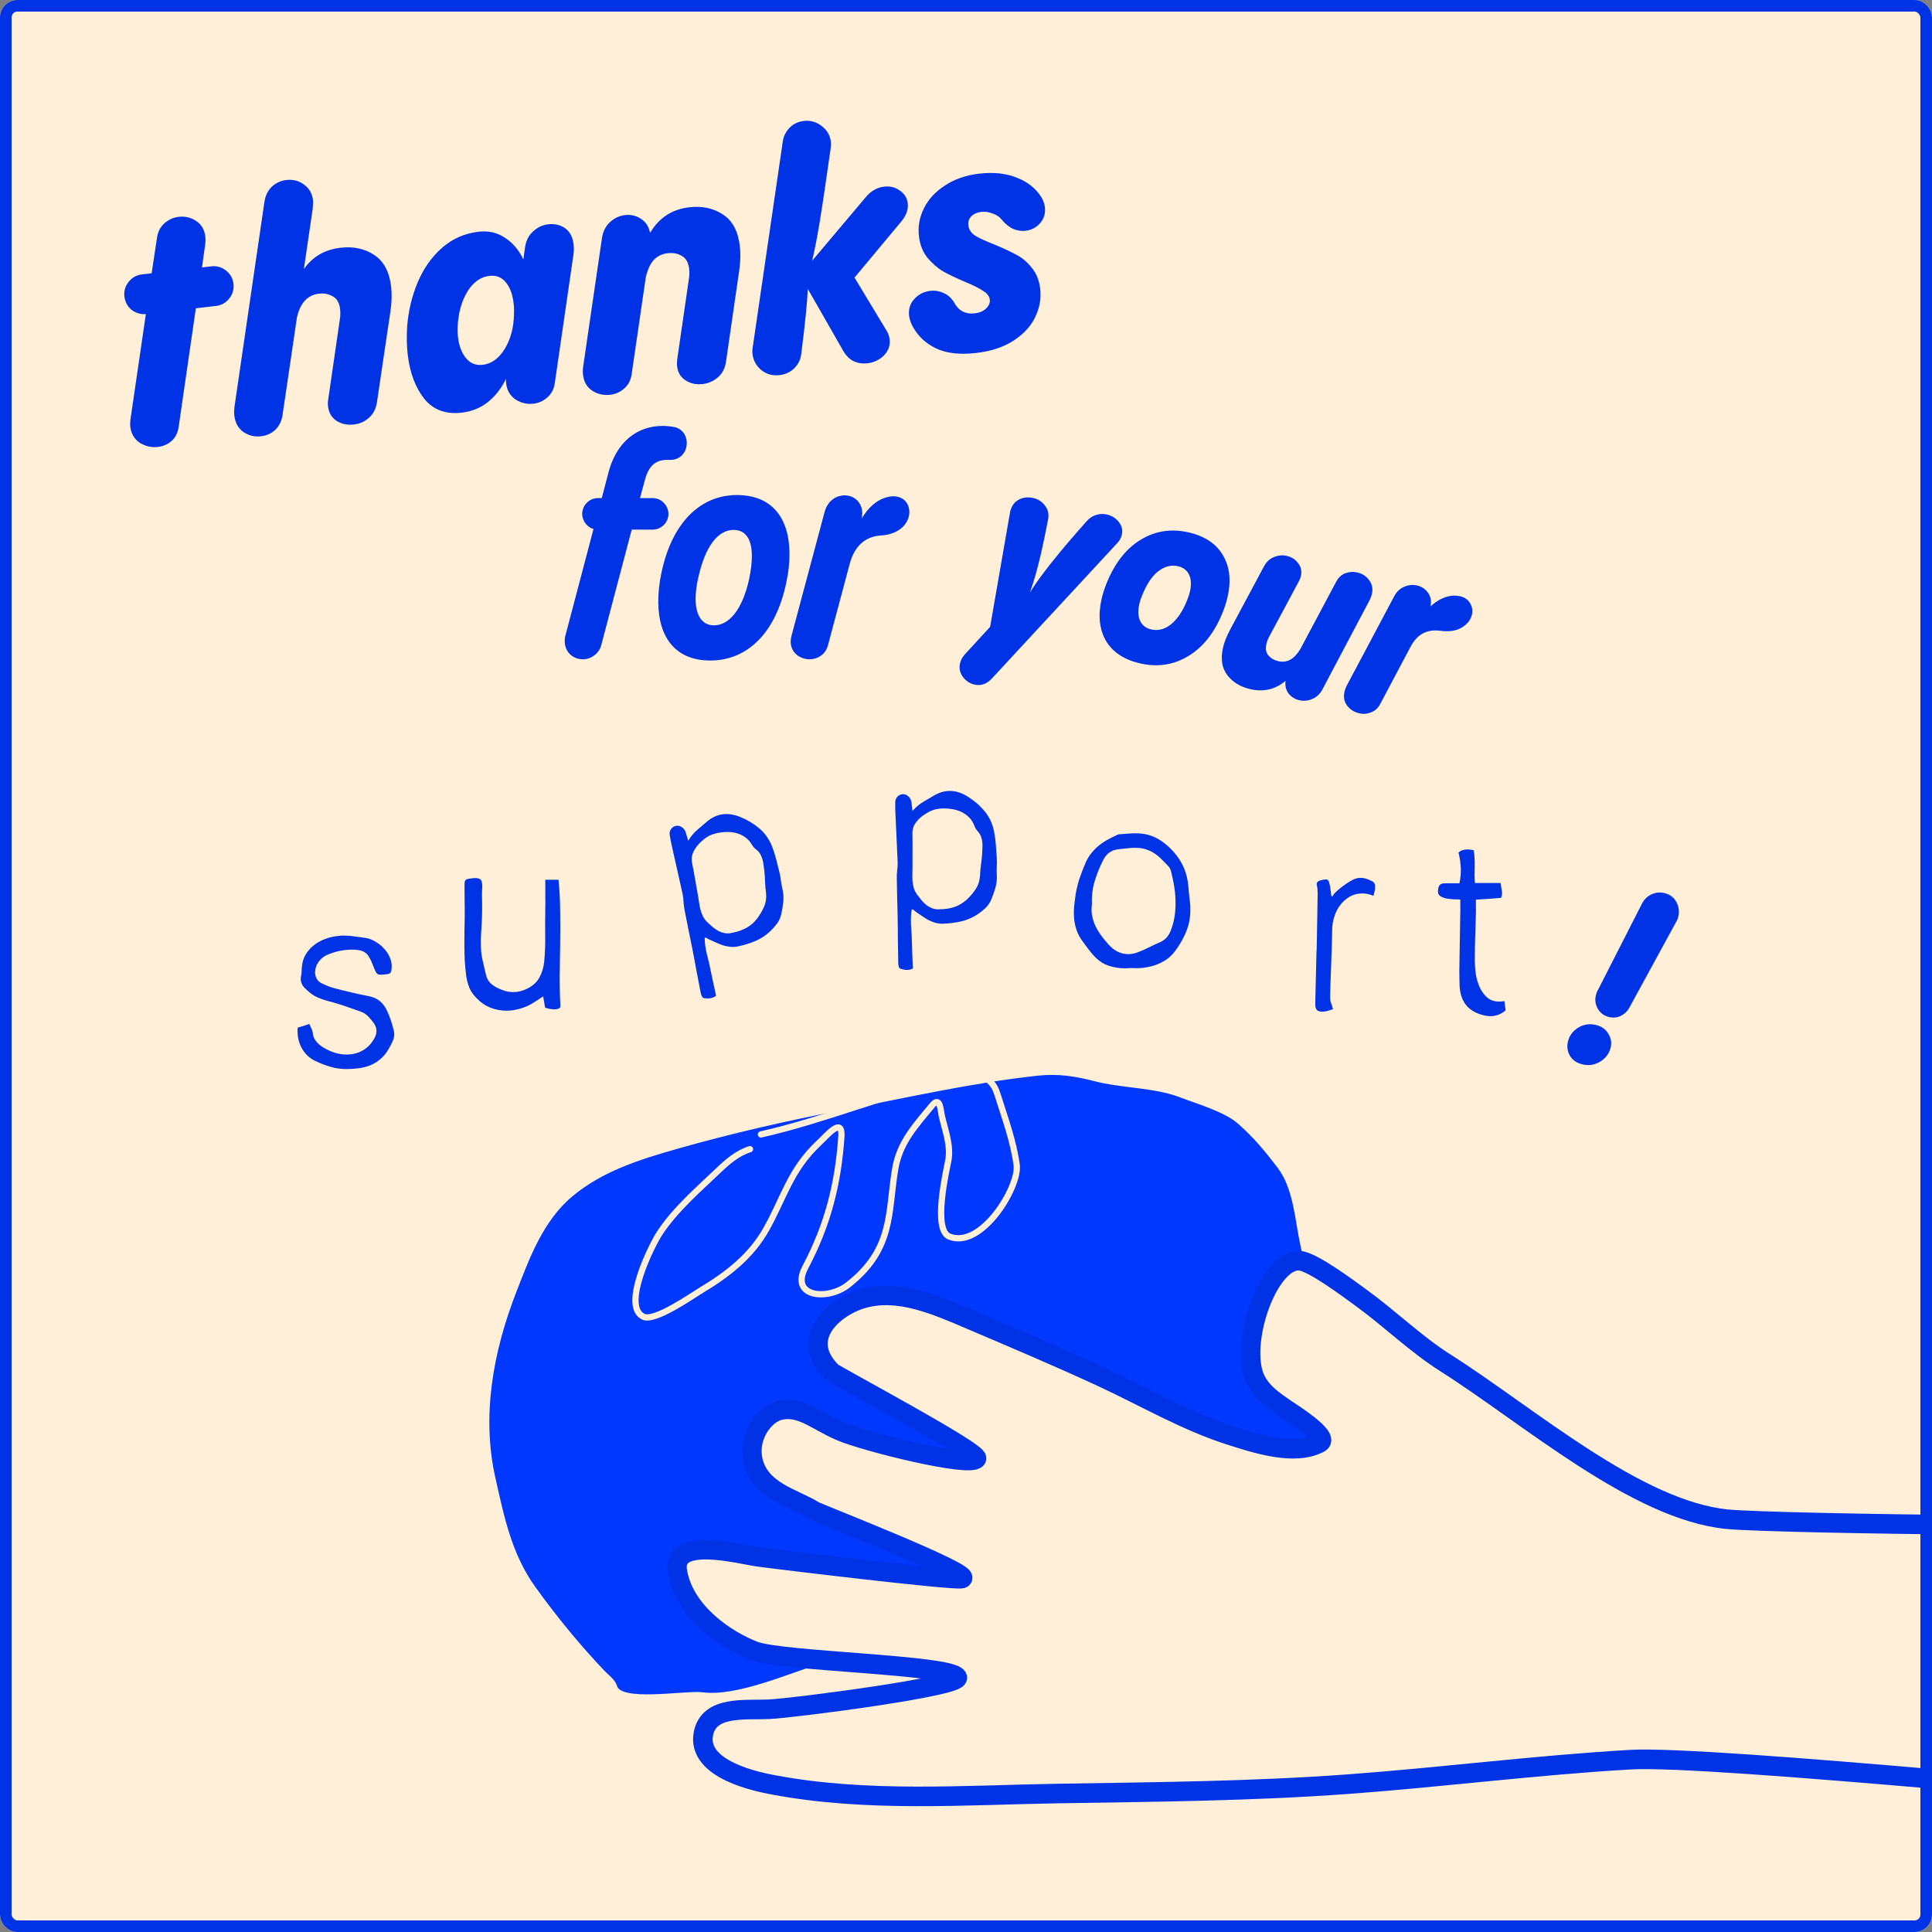 <svg width="1000" height="1000" viewBox="0 0 1000 1000" fill="none" xmlns="http://www.w3.org/2000/svg">
<rect x="0" y="0" width="1000" height="1000" fill="#808080" stroke="none"/>
<g clip-path="url(#clip0_394_722)">
<rect width="1000" height="1000" rx="9" fill="#FFEED8"/>
<path d="M109.413 137.86C112.213 137.535 114.738 138.264 116.989 140.046C119.239 141.829 120.527 144.12 120.851 146.921C121.176 149.721 120.448 152.247 118.665 154.497C116.883 156.747 114.591 158.035 111.791 158.36L101.373 159.568L92.48 220.883C92.046 223.998 90.8 226.47 88.742 228.298C86.783 230.001 84.459 231.009 81.77 231.321C78.41 231.711 75.262 230.997 72.326 229.181C69.49 227.24 67.864 224.477 67.448 220.892C67.318 219.772 67.343 218.52 67.523 217.137L75.497 162.57C72.795 162.77 70.326 162.035 68.089 160.365C65.95 158.569 64.719 156.271 64.394 153.471C64.069 150.67 64.798 148.145 66.58 145.895C68.363 143.644 70.654 142.357 73.454 142.032L78.495 141.447L81.282 122.903C81.728 119.899 82.981 117.483 85.039 115.655C87.197 113.702 89.676 112.563 92.476 112.238C95.837 111.848 98.873 112.574 101.584 114.417C104.295 116.259 105.852 118.917 106.255 122.389C106.411 123.734 106.399 125.097 106.219 126.481L104.54 138.425L109.413 137.86ZM176.265 128.231C182.986 127.451 188.808 128.705 193.731 131.994C198.653 135.283 201.556 140.736 202.44 148.353C202.869 152.05 202.777 156.148 202.164 160.646L195.09 208.297C194.571 211.649 193.177 214.309 190.907 216.275C188.75 218.228 186.159 219.38 183.134 219.731C179.886 220.108 176.919 219.487 174.234 217.869C171.647 216.125 170.166 213.629 169.789 210.381C169.646 209.149 169.677 207.953 169.883 206.794L175.939 165.051C176.192 163.319 176.221 161.613 176.026 159.932C175.649 156.684 174.375 154.504 172.203 153.394C170.129 152.159 167.748 151.697 165.06 152.009C159.235 152.685 155.45 156.757 153.705 164.225L146.272 214.642C145.839 217.757 144.606 220.341 142.574 222.393C140.528 224.333 138.049 225.473 135.137 225.81C131.776 226.2 128.74 225.474 126.029 223.632C123.305 221.677 121.728 218.852 121.299 215.155C121.143 213.811 121.149 212.391 121.316 210.896L136.883 104.361C137.416 101.121 138.704 98.531 140.75 96.59C142.907 94.637 145.386 93.498 148.187 93.173C151.659 92.77 154.702 93.552 157.314 95.52C160.038 97.474 161.602 100.188 162.005 103.661C162.109 104.557 162.054 106.039 161.84 108.107L157.283 139.288C161.76 132.865 168.088 129.179 176.265 128.231ZM283.755 116.1C287.116 115.711 290.033 116.394 292.508 118.15C294.982 119.907 296.44 122.689 296.882 126.498C297.09 128.29 297.067 130.052 296.814 131.785L287.161 198.296C286.728 201.411 285.426 203.89 283.256 205.731C281.197 207.559 278.824 208.629 276.135 208.941C272.775 209.331 269.683 208.611 266.86 206.782C264.023 204.84 262.397 202.077 261.981 198.493C261.864 197.484 261.829 196.694 261.876 196.121C259.497 201.051 256.384 205.045 252.538 208.103C248.692 211.16 244.193 212.988 239.04 213.585C230.751 214.547 224.288 212.175 219.653 206.469C215.004 200.651 212.128 192.981 211.023 183.459C210.516 179.09 210.419 174.334 210.73 169.189C211.362 160.941 213.193 153.236 216.222 146.073C219.251 138.91 223.444 132.975 228.801 128.266C234.158 123.558 240.477 120.781 247.758 119.936C252.911 119.338 257.462 120.4 261.41 123.12C265.458 125.716 268.614 129.437 270.879 134.283L271.819 127.703C272.338 124.35 273.733 121.691 276.002 119.725C278.258 117.646 280.843 116.438 283.755 116.1ZM249.792 188.838C254.161 188.331 257.841 185.804 260.833 181.256C263.812 176.597 265.51 171.177 265.929 164.998C266.138 161.909 266.112 159.244 265.852 157.004C265.32 152.411 263.995 148.818 261.877 146.226C259.747 143.521 256.89 142.377 253.305 142.793C248.936 143.3 245.256 145.827 242.264 150.374C239.385 154.909 237.637 160.391 237.02 166.82C236.811 169.909 236.823 172.462 237.057 174.478C237.59 179.071 238.978 182.713 241.22 185.405C243.462 188.096 246.32 189.241 249.792 188.838ZM356.764 107.289C363.485 106.51 369.307 107.764 374.23 111.053C379.139 114.23 382.043 119.683 382.939 127.412C383.368 131.109 383.276 135.206 382.663 139.705L375.758 187.336C375.238 190.688 373.844 193.348 371.574 195.314C369.305 197.28 366.658 198.439 363.634 198.79C360.385 199.167 357.474 198.539 354.901 196.908C352.327 195.276 350.852 192.836 350.475 189.588C350.345 188.468 350.37 187.216 350.551 185.833L356.606 144.09C356.859 142.358 356.895 140.708 356.713 139.14C356.336 135.891 355.055 133.656 352.87 132.433C350.796 131.198 348.36 130.743 345.559 131.068C342.647 131.406 340.23 132.594 338.31 134.633C336.501 136.66 335.146 139.655 334.244 143.62L326.939 193.681C326.506 196.796 325.204 199.275 323.034 201.116C320.975 202.944 318.602 204.014 315.913 204.326C312.441 204.729 309.293 204.016 306.47 202.186C303.758 200.344 302.195 197.63 301.779 194.046C301.623 192.701 301.635 191.338 301.815 189.954L311.597 123.088C312.116 119.735 313.504 117.02 315.761 114.942C318.017 112.863 320.602 111.655 323.514 111.317C326.539 110.966 329.281 111.613 331.743 113.258C334.191 114.79 335.778 117.217 336.504 120.539C341.049 112.745 347.803 108.329 356.764 107.289ZM448.033 102.15C450.719 98.886 453.911 97.04 457.607 96.611C460.632 96.26 463.319 96.914 465.668 98.571C468.129 100.216 469.523 102.438 469.847 105.238C470.211 108.375 469.1 111.512 466.512 114.651L442.294 143.685L458.733 170.898C459.699 172.375 460.28 173.954 460.475 175.634C460.839 178.77 459.856 181.552 457.526 183.98C455.184 186.295 452.332 187.647 448.972 188.037C446.507 188.323 444.14 187.974 441.868 186.988C439.696 185.878 437.9 184.1 436.481 181.653L418.112 149.556C417.811 156.743 416.676 168 414.708 183.328C414.361 186.206 413.115 188.678 410.971 190.743C408.925 192.683 406.446 193.823 403.534 194.16C399.837 194.589 396.67 193.708 394.031 191.517C391.393 189.325 389.879 186.549 389.489 183.188C389.359 182.068 389.397 180.929 389.603 179.769L405.171 73.235C405.544 70.581 406.691 68.234 408.611 66.194C410.644 64.142 413.116 62.947 416.028 62.609C419.501 62.206 422.613 63.094 425.363 65.273C428.1 67.339 429.664 70.053 430.054 73.413C430.171 74.421 430.133 75.561 429.939 76.832C427.447 94.491 425.499 107.546 424.096 115.996C422.679 124.334 421.427 130.667 420.339 134.993L448.033 102.15ZM505.301 182.694C496.675 183.695 489.654 182.863 484.236 180.2C478.818 177.536 474.789 173.633 472.149 168.49C471.256 166.663 470.718 164.966 470.536 163.398C470.147 160.037 471.06 157.15 473.278 154.735C475.495 152.321 478.228 150.926 481.477 150.549C483.941 150.263 486.316 150.668 488.6 151.766C490.871 152.751 492.723 154.523 494.155 157.081C496.428 161.018 499.861 162.72 504.454 162.187C507.03 161.888 509.031 161.032 510.457 159.618C511.882 158.203 512.504 156.712 512.322 155.144C512.114 153.352 510.973 151.838 508.9 150.603C506.926 149.242 503.911 147.719 499.855 146.032C495.2 144.075 491.356 142.25 488.322 140.559C485.274 138.755 482.498 136.353 479.993 133.351C477.599 130.337 476.149 126.645 475.642 122.276C475.058 117.235 475.918 112.424 478.225 107.843C480.519 103.149 484.149 99.209 489.114 96.021C494.067 92.722 499.961 90.676 506.794 89.883C514.299 89.012 520.853 89.728 526.456 92.029C532.046 94.219 536.24 97.592 539.039 102.149C540.018 103.739 540.618 105.485 540.839 107.39C541.19 110.414 540.369 113.121 538.375 115.509C536.369 117.785 533.854 119.099 530.829 119.45C528.701 119.697 526.563 119.377 524.417 118.491C522.258 117.492 520.251 115.852 518.397 113.57C517.332 112.217 515.795 111.204 513.787 110.528C511.877 109.728 509.915 109.445 507.898 109.679C505.77 109.926 504.043 110.694 502.716 111.983C501.502 113.259 500.999 114.793 501.207 116.586C501.467 118.826 502.64 120.62 504.726 121.967C506.924 123.302 510.282 124.842 514.799 126.589C519.453 128.546 523.235 130.321 526.145 131.913C529.166 133.493 531.811 135.74 534.079 138.656C536.459 141.559 537.896 145.138 538.39 149.395C538.988 154.548 538.091 159.534 535.698 164.352C533.404 169.046 529.669 173.055 524.492 176.381C519.315 179.706 512.918 181.81 505.301 182.694Z" fill="#0033E6"/>
<path d="M348.512 220.933C353.262 221.725 355.478 225.524 355.478 229.324C355.478 233.756 352.312 238.347 346.454 238.031C339.647 237.714 335.847 240.722 333.789 248.479L331.256 257.82H337.905C342.18 257.82 345.979 261.461 345.979 266.052C345.979 270.484 342.18 274.126 337.905 274.126H326.982L311.151 334.125C310.043 338.241 305.927 341.249 301.811 341.249C296.27 341.249 292.312 337.292 292.312 331.909C292.312 331.117 292.312 330.009 292.629 329.059L307.193 273.809C303.869 272.859 301.336 269.535 301.336 266.052C301.336 261.619 304.977 257.82 309.41 257.82H311.468L314.95 244.521C319.066 228.849 329.673 220.458 342.971 220.458C344.871 220.458 346.613 220.616 348.512 220.933ZM367.633 341.883C349.586 341.883 340.72 329.851 340.72 311.329C340.72 306.896 341.195 301.988 342.304 296.764C347.686 270.484 362.567 256.236 381.406 256.236C400.087 256.236 408.636 268.743 408.636 286.79C408.636 291.223 408.161 296.131 407.053 301.197C401.67 327.635 386.789 341.883 367.633 341.883ZM369.533 323.677C376.974 323.677 384.098 316.236 387.739 299.772C388.689 295.181 389.164 291.223 389.164 287.899C389.164 278.875 385.839 274.284 379.665 274.284C371.433 274.284 364.942 283.149 361.459 298.822C360.509 302.938 360.034 306.579 360.034 309.904C360.034 318.453 363.359 323.677 369.533 323.677ZM459.116 257.345C460.224 257.028 461.332 256.87 462.282 256.87C467.665 256.87 470.673 260.511 470.673 265.102C470.673 270.326 466.082 276.5 456.266 277.133C447.876 277.608 442.335 282.516 439.802 291.856L428.562 333.967C427.295 338.875 423.021 341.249 419.063 341.249C414.156 341.249 409.248 337.925 409.248 332.067C409.248 331.117 409.406 330.009 409.723 328.901L426.82 264.944C428.562 258.611 433.469 256.395 437.111 256.395C442.177 256.395 446.293 260.036 446.293 265.735C446.293 266.685 446.134 267.476 445.976 268.426C449.301 262.885 453.575 258.769 459.116 257.345Z" fill="#0033E6"/>
<path d="M562.401 269.827C563.862 268.183 565.513 267.08 567.355 266.515C569.196 265.951 571.057 265.886 572.938 266.321C575.502 266.914 577.546 268.198 579.071 270.171C580.681 272.165 581.209 274.358 580.655 276.751C580.26 278.461 579.414 279.976 578.118 281.297L513.115 351.491C510.523 354.133 507.603 355.079 504.355 354.327C501.876 353.754 499.851 352.385 498.281 350.22C496.796 348.076 496.34 345.764 496.914 343.285C497.309 341.576 498.165 340.018 499.481 338.611L512.479 324.464L522.711 265.642C523.272 262.44 524.7 260.159 526.996 258.799C529.377 257.459 531.978 257.115 534.799 257.767C537.363 258.361 539.398 259.687 540.902 261.746C542.512 263.739 543.024 266.199 542.437 269.125C541.131 275.937 539.934 281.693 538.847 286.394C536.948 294.6 535.024 301.359 533.075 306.671C538.518 297.935 548.293 285.653 562.401 269.827ZM590.023 343.35C581.732 341.432 575.842 337.502 572.354 331.562C568.97 325.557 568.267 318.28 570.245 309.733C570.858 307.083 571.777 304.279 573.002 301.32C577.269 291.051 583.161 283.68 590.68 279.206C598.199 274.732 606.403 273.523 615.292 275.58C623.669 277.518 629.592 281.499 633.06 287.525C636.549 293.465 637.304 300.709 635.327 309.256C634.694 311.991 633.775 314.795 632.57 317.668C628.303 327.938 622.368 335.299 614.763 339.753C607.245 344.227 598.998 345.426 590.023 343.35ZM595.842 325.786C599.262 326.577 602.547 325.806 605.698 323.473C608.869 321.055 611.59 317.272 613.861 312.124C614.843 309.83 615.511 307.913 615.867 306.375C616.698 302.785 616.571 299.829 615.487 297.507C614.404 295.185 612.451 293.698 609.631 293.045C606.383 292.294 603.14 293.075 599.904 295.388C596.772 297.635 594.041 301.46 591.71 306.864C590.749 309.073 590.09 310.947 589.734 312.486C588.904 316.076 589.03 319.032 590.114 321.353C591.198 323.675 593.107 325.153 595.842 325.786ZM702.546 296.307C705.11 296.9 707.145 298.226 708.649 300.285C710.24 302.364 710.718 304.771 710.086 307.506C709.888 308.361 709.522 309.357 708.989 310.495L684.491 356.831C683.214 359.237 681.434 360.896 679.152 361.809C676.955 362.742 674.745 362.951 672.523 362.437C670.301 361.923 668.45 360.774 666.972 358.991C665.598 357.143 665.07 354.949 665.387 352.411C660.124 356.867 654.031 358.294 647.107 356.692C642.064 355.525 638.117 353.126 635.265 349.494C632.433 345.777 631.699 340.97 633.063 335.072C633.676 332.422 634.868 329.411 636.639 326.039L654.254 293.104C655.512 290.783 657.229 289.199 659.406 288.352C661.603 287.42 663.813 287.21 666.035 287.725C668.514 288.298 670.473 289.562 671.912 291.516C673.436 293.489 673.912 295.715 673.338 298.194C673.14 299.049 672.805 299.917 672.331 300.798L656.878 329.641C656.239 330.844 655.771 332.086 655.475 333.368C654.901 335.847 655.255 337.82 656.537 339.287C657.818 340.754 659.485 341.725 661.536 342.2C663.759 342.714 665.787 342.508 667.622 341.582C669.458 340.656 671.224 338.858 672.922 336.189L691.555 301.193C692.687 299.024 694.247 297.538 696.233 296.737C698.305 295.956 700.409 295.812 702.546 296.307ZM752.528 308.276C753.784 308.296 754.84 308.405 755.694 308.603C758.088 309.157 759.833 310.371 760.93 312.246C762.027 314.12 762.338 316.084 761.864 318.135C761.231 320.87 759.451 323.115 756.524 324.869C753.702 326.557 749.976 327.091 745.347 326.47C738.607 325.632 733.579 328.295 730.261 334.462L714.442 364.301C713.31 366.47 711.708 367.946 709.636 368.727C707.65 369.528 705.631 369.691 703.58 369.217C700.93 368.604 698.81 367.258 697.22 365.179C695.715 363.12 695.279 360.723 695.912 357.987C696.149 356.962 696.515 355.966 697.008 354.999L721.664 308.564C722.921 306.244 724.649 304.617 726.845 303.685C729.042 302.752 731.252 302.543 733.474 303.057C735.868 303.611 737.741 304.855 739.095 306.789C740.534 308.743 740.979 311.097 740.432 313.852C744.412 310.27 748.445 308.412 752.528 308.276Z" fill="#0033E6"/>
<path d="M833.001 526.448C830.351 525.835 828.379 524.433 827.085 522.242C825.79 520.052 825.43 517.717 826.004 515.238C826.241 514.213 826.504 513.463 826.794 512.99L849.782 467.925C850.954 465.585 852.595 463.938 854.707 462.986C856.838 461.948 859.057 461.696 861.365 462.23C864.357 462.922 866.47 464.492 867.705 466.939C868.96 469.3 869.291 471.763 868.697 474.327C868.46 475.353 868.197 476.103 867.907 476.576L843.291 521.669C842.343 523.431 840.899 524.808 838.959 525.8C837.038 526.706 835.052 526.922 833.001 526.448ZM819.227 550.952C816.235 550.259 814.05 548.808 812.67 546.598C811.31 544.302 810.936 541.829 811.55 539.18C812.242 536.188 813.966 533.795 816.722 532.002C819.564 530.228 822.652 529.726 825.985 530.498C828.891 531.17 831.024 532.654 832.384 534.95C833.849 537.18 834.285 539.577 833.692 542.141C832.98 545.218 831.203 547.644 828.362 549.418C825.52 551.192 822.475 551.703 819.227 550.952Z" fill="#0033E6"/>
<path d="M311.906 865.78C314.058 868.042 316.997 869.99 318.026 872.879C320.226 882.694 354.613 876.13 363.661 877.298C381.5 879.599 408.406 867.575 425.333 862.329C456.791 852.58 489.728 845.549 521.537 836.886C548.278 829.603 575.382 822.412 602.163 815.552L602.527 815.459C626.944 809.204 657.374 801.409 678.389 788.057C694.539 777.795 696.606 764.272 696.51 749.585C696.369 727.825 688.156 705.572 683.45 684.572L674.525 644.75C671.578 631.598 671.018 614.954 662.395 603.617C655.993 595.199 649.837 587.701 641.575 580.489C634.293 574.133 620.371 570.188 610.845 566.554C597.677 561.528 580.68 561.911 566.716 558.268C556.96 555.722 547.7 554.242 536.959 555.408C502.656 559.13 469.182 566.816 435.297 573.339C406.478 578.887 378.626 585.231 350.26 593.279C330.134 598.99 311.166 605.082 295.62 617.966C279.828 631.052 272.709 651.001 266.135 667.808C253.631 699.78 247.887 733.14 255.04 765.057C259.512 785.011 263.482 804.844 275.921 822.14C286.746 837.192 298.874 852.084 311.906 865.78Z" fill="#0038FF" stroke="#FFEED8" stroke-width="2.743" stroke-linecap="round"/>
<path d="M388.183 594.81C381.629 596.884 376.64 601.259 371.994 605.678C361.237 615.909 349.856 625.761 341.739 637.8C337.288 644.402 321.436 676.411 333.131 681.582C338.986 684.171 358.27 670.644 362.276 668.252C376.934 659.499 388.809 650.072 396.636 636.181C405.693 620.108 409.04 605.414 423.889 591.575C428.18 587.577 436.269 577.619 435.488 588.534C433.759 612.705 428.585 633.692 416.824 655.938C408.714 671.278 428.218 673.478 439.015 665.004C462.512 646.564 459.543 627.923 463.345 605.072C465.604 591.494 473.585 582.876 482.555 572.07C486.646 567.142 486.841 574.753 487.42 577.337C489.102 584.842 492.332 592.928 490.829 600.767C489.711 606.596 482.773 636.574 491.34 640.033C508 646.758 527.748 614.231 526.223 602.989C524.506 590.335 520.041 578.432 516.294 566.451C512.41 554.029 502.756 556.417 490.705 559.118C457.922 566.465 426.14 579.945 393.842 587.184" stroke="#FFEED8" stroke-width="3.238" stroke-linecap="round"/>
<path d="M894.018 786.345C918.51 788.749 1133.64 791.636 1160.65 787.135L1133.72 932.19C1123.61 932.699 885.458 908.392 843.901 910.795C795.039 913.62 746.573 919.883 697.802 923.471C647.943 927.14 597.748 927.506 547.779 928.32C499.168 929.111 448.54 933.009 399.993 923.778L399.99 923.778C392.922 922.434 360.534 916.275 364.063 897.464C366.844 882.645 385.612 885.286 398.053 884.71C410.494 884.135 497.841 872.878 495.469 868.171C492.149 861.584 404.703 860.014 390.426 854.577C376.149 849.14 353.975 834.59 350.55 813.118C347.658 794.991 382.629 804.392 391.953 805.728C401.277 807.064 493.594 818.187 497.782 817.093C505.351 815.117 423.143 783.149 421.355 782.012C411.226 775.565 393.109 771.994 389.64 755.708C386.944 743.055 395.854 731.85 403.366 730.001C414.328 727.303 422.308 735.222 435.031 740.731C447.753 746.24 502.135 759.699 505.407 754.998C507.588 751.864 432.194 711.833 430.525 710.171C412.679 692.412 431.964 676.176 446.919 672.035C465.331 666.937 484.587 675.499 502.075 682.95C524.701 692.59 547.393 702.192 569.844 712.55C591.975 722.762 613.575 735.487 636.396 742.788C649.261 746.903 670.123 753.964 683.133 746.779C688.517 743.805 667.616 730.743 666.42 729.907C659.786 725.269 650.576 719.854 648.203 709.391C643.488 688.601 657.751 651.828 672.507 652.517C679.261 652.833 698.901 667.685 704.496 671.731C719.144 682.326 732.821 695.705 747.88 705.246C791.085 732.621 846.84 781.713 894.018 786.345Z" fill="#FFEED8" stroke="#0033E6" stroke-width="10.125" stroke-linecap="round"/>
<path d="M154.075 531.932C154.985 531.642 155.937 531.353 156.93 531.063C157.922 530.732 158.977 530.381 160.094 530.008C160.467 530.877 160.818 531.642 161.149 532.304C161.522 532.966 161.749 533.628 161.832 534.29C161.956 535.531 162.246 536.628 162.701 537.579C163.197 538.489 163.797 539.296 164.5 539.999C165.245 540.703 166.052 541.344 166.92 541.923C167.789 542.461 168.699 542.957 169.651 543.412C171.223 544.198 172.816 544.798 174.429 545.212C176.084 545.626 177.739 545.832 179.394 545.832C182.538 545.832 185.351 545.108 187.833 543.66C190.357 542.213 192.363 540.082 193.852 537.269C194.556 536.028 194.887 534.745 194.845 533.421C194.804 532.098 194.349 530.815 193.48 529.574C192.611 528.374 191.681 527.257 190.688 526.223C189.695 525.147 188.474 524.32 187.026 523.741C185.165 523.037 183.303 522.376 181.441 521.755C179.621 521.093 177.78 520.472 175.918 519.893C173.974 519.273 172.03 518.714 170.085 518.218C168.141 517.721 166.238 517.059 164.376 516.232C163.135 515.694 161.935 514.991 160.777 514.122C159.66 513.253 158.626 512.323 157.674 511.33C156.888 510.544 156.309 509.613 155.937 508.537C155.606 507.42 155.585 506.22 155.875 504.938C156.04 504.235 156.123 503.531 156.123 502.828C156.123 502.125 156.164 501.422 156.247 500.718C156.412 498.195 157.074 495.961 158.233 494.016C159.432 492.072 160.922 490.417 162.701 489.052C164.521 487.687 166.548 486.611 168.782 485.825C171.016 485.039 173.291 484.563 175.608 484.398C176.022 484.315 176.436 484.274 176.849 484.274C177.263 484.274 177.677 484.274 178.09 484.274C179.952 484.274 181.793 484.418 183.613 484.708C185.434 484.956 187.275 485.204 189.136 485.453C190.832 485.701 192.508 486.321 194.163 487.314C195.859 488.266 197.348 489.445 198.631 490.851C199.955 492.217 200.989 493.768 201.733 495.506C202.52 497.202 202.85 498.96 202.726 500.78C202.685 501.153 202.644 501.546 202.602 501.959C202.602 502.332 202.52 502.683 202.354 503.014C202.23 503.304 202.023 503.573 201.733 503.821C201.485 504.028 201.092 504.152 200.554 504.193C199.768 504.276 199.106 504.359 198.569 504.442C198.031 504.483 197.534 504.504 197.079 504.504C196.293 504.504 195.693 504.359 195.28 504.069C194.866 503.738 194.473 503.118 194.101 502.208C193.687 501.215 193.273 500.222 192.86 499.229C192.487 498.195 192.053 497.202 191.556 496.25C191.019 495.216 190.439 494.389 189.819 493.768C189.198 493.147 188.495 492.672 187.709 492.341C186.964 492.01 186.137 491.803 185.227 491.72C184.358 491.596 183.406 491.534 182.372 491.534C177.78 491.534 173.374 492.465 169.154 494.327C168.037 494.823 167.045 495.506 166.176 496.374C165.307 497.202 164.604 498.153 164.066 499.229C163.569 500.263 163.259 501.339 163.135 502.456C163.011 503.573 163.135 504.648 163.507 505.683C163.714 506.262 164.045 506.841 164.5 507.42C164.997 507.999 165.514 508.434 166.052 508.723C167.293 509.344 168.555 509.923 169.837 510.461C171.161 510.957 172.505 511.371 173.871 511.702C176.725 512.447 179.58 513.15 182.434 513.812C185.33 514.474 188.247 515.094 191.184 515.674C193.335 516.129 195.135 516.956 196.583 518.156C198.031 519.355 199.21 520.886 200.12 522.748C200.947 524.444 201.651 526.161 202.23 527.898C202.809 529.636 203.326 531.415 203.781 533.235C204.236 535.055 204.133 536.772 203.471 538.386C202.809 539.958 202.023 541.509 201.113 543.04C199.872 545.15 198.465 546.867 196.893 548.191C195.321 549.514 193.604 550.569 191.743 551.355C189.922 552.1 187.957 552.617 185.847 552.907C183.737 553.196 181.545 553.341 179.269 553.341C176.332 553.341 173.519 552.927 170.83 552.1C168.141 551.314 165.493 550.28 162.887 548.997C159.908 547.508 157.612 545.233 155.999 542.171C154.427 539.11 153.785 535.697 154.075 531.932Z" fill="#0033E6"/>
<path d="M282.252 455.357H289.078C289.616 460.694 289.906 466.114 289.947 471.616C290.03 477.118 290.03 482.641 289.947 488.185C289.864 493.687 289.782 499.168 289.699 504.629C289.657 510.09 289.782 515.427 290.071 520.639C290.113 521.301 289.823 521.756 289.202 522.005C288.623 522.294 287.879 522.439 286.968 522.439C286.182 522.439 285.355 522.356 284.486 522.191C283.659 522.025 282.893 521.839 282.19 521.632C282.149 521.343 282.066 520.95 281.942 520.453C281.859 519.957 281.776 519.419 281.694 518.84C281.611 518.261 281.508 517.702 281.383 517.164C281.301 516.585 281.218 516.109 281.135 515.737C279.811 516.564 278.55 517.392 277.35 518.219C276.191 519.005 274.992 519.709 273.751 520.329C271.93 521.239 270.027 521.922 268.042 522.377C266.097 522.873 264.132 523.122 262.146 523.122C259.292 523.122 256.52 522.605 253.831 521.57C251.142 520.495 248.701 518.798 246.508 516.482C244.936 514.868 243.757 513.151 242.971 511.331C242.227 509.511 241.689 507.546 241.358 505.436C240.985 502.664 240.717 499.892 240.551 497.12C240.427 494.307 240.365 491.515 240.365 488.743C240.365 485.971 240.386 483.199 240.427 480.428C240.51 477.614 240.551 474.822 240.551 472.05C240.551 469.816 240.53 467.603 240.489 465.41C240.448 463.218 240.427 461.004 240.427 458.77C240.427 457.902 240.448 457.219 240.489 456.722C240.572 456.226 240.717 455.854 240.923 455.605C241.172 455.316 241.523 455.109 241.978 454.985C242.475 454.861 243.116 454.757 243.902 454.675C244.729 454.551 245.453 454.488 246.074 454.488C247.646 454.488 248.66 454.902 249.115 455.73C249.57 456.557 249.715 458.026 249.549 460.136C249.466 461.501 249.446 462.887 249.487 464.293C249.528 465.658 249.549 467.024 249.549 468.389C249.549 469.423 249.549 470.437 249.549 471.43C249.549 472.422 249.528 473.436 249.487 474.47C249.404 477.118 249.259 479.766 249.053 482.413C248.887 485.02 248.846 487.667 248.929 490.356C249.011 492.715 249.322 495.052 249.859 497.369C250.397 499.644 250.935 501.961 251.473 504.319C251.886 506.098 252.59 507.525 253.583 508.601C254.617 509.676 255.858 510.566 257.306 511.269C258.713 511.972 260.119 512.531 261.526 512.945C262.932 513.317 264.36 513.503 265.808 513.503C268 513.503 270.234 512.965 272.51 511.89C275.612 510.442 277.846 508.456 279.211 505.932C280.577 503.367 281.404 500.616 281.694 497.679C282.107 493.128 282.273 488.598 282.19 484.089C282.149 479.538 282.169 474.967 282.252 470.375C282.294 467.975 282.294 465.555 282.252 463.114C282.252 460.673 282.252 458.088 282.252 455.357Z" fill="#0033E6"/>
<path d="M364.759 485.374C364.738 486.68 364.819 487.968 365.002 489.238C365.185 490.508 365.408 491.771 365.673 493.027C365.978 494.275 366.28 495.503 366.577 496.711C366.923 497.952 367.208 499.204 367.432 500.467C367.961 502.978 368.482 505.448 368.997 507.878C369.559 510.341 370.108 512.849 370.644 515.401C370.206 515.773 369.75 516.042 369.275 516.21C368.808 516.419 368.35 516.563 367.902 516.643C367.291 516.751 366.669 516.798 366.037 516.784C365.404 516.77 364.784 516.712 364.178 516.609C363.878 516.578 363.569 516.255 363.25 515.639C362.972 515.016 362.785 514.44 362.692 513.91C361.903 509.933 361.135 505.951 360.387 501.966C359.687 498.015 358.943 494.051 358.154 490.073C357.51 486.91 356.869 483.767 356.232 480.645C355.595 477.523 354.975 474.376 354.371 471.206C354.078 469.788 353.887 468.351 353.797 466.897C353.741 465.394 353.566 463.933 353.273 462.515C352.389 458.47 351.491 454.47 350.58 450.514C349.71 446.55 348.813 442.55 347.887 438.512C347.659 437.46 347.434 436.429 347.213 435.418C347.025 434.359 346.838 433.299 346.65 432.24C346.455 431.14 346.673 430.115 347.303 429.163C347.973 428.204 348.858 427.627 349.958 427.432C350.976 427.252 351.965 427.497 352.924 428.167C353.924 428.83 354.579 429.681 354.889 430.718C355.093 431.396 355.297 432.074 355.501 432.752C355.705 433.43 355.951 434.227 356.239 435.142C357.604 432.884 359.163 431.011 360.916 429.524C362.703 427.989 364.473 426.479 366.226 424.992C368.507 423.159 370.91 422.019 373.435 421.572C374.983 421.298 376.554 421.272 378.148 421.494C379.783 421.708 381.416 422.154 383.049 422.831C386.757 424.317 390.069 426.293 392.985 428.76C395.893 431.186 398.108 434.323 399.63 438.17C400.475 440.331 401.181 442.538 401.748 444.791C402.315 447.043 402.886 449.316 403.46 451.609C403.787 452.979 404.032 454.364 404.196 455.764C404.353 457.123 404.594 458.487 404.921 459.858C405.51 462.232 405.673 464.577 405.411 466.892C405.182 469.16 404.787 471.435 404.225 473.72C403.807 475.39 403.067 476.908 402.007 478.272C400.987 479.629 399.847 480.902 398.587 482.092C396.276 484.224 393.772 485.865 391.077 487.014C388.422 488.157 385.558 489.063 382.484 489.734C382.361 489.755 382.239 489.777 382.117 489.799C382.043 489.854 381.965 489.889 381.883 489.903C380.458 490.156 379.101 490.207 377.814 490.057C376.527 489.907 375.283 489.644 374.082 489.268C372.915 488.845 371.761 488.377 370.62 487.865C369.471 487.312 368.306 486.783 367.124 486.278C366.844 486.118 366.567 485.978 366.294 485.858C366.054 485.691 365.794 485.527 365.513 485.366C365.465 485.333 365.214 485.335 364.759 485.374ZM379.168 482.758C381.694 482.311 384.07 481.491 386.295 480.299C388.514 479.066 390.405 477.407 391.968 475.324C393.465 473.336 394.654 471.277 395.537 469.145C396.461 467.007 396.777 464.64 396.486 462.045C396.235 460.157 396.07 458.275 395.989 456.398C395.943 454.474 395.814 452.564 395.605 450.668C395.472 449.683 395.34 448.699 395.207 447.714C395.109 446.681 394.911 445.686 394.616 444.73C394.361 443.767 393.968 442.85 393.435 441.978C392.943 441.098 392.214 440.303 391.248 439.592C390.713 439.183 390.229 438.701 389.795 438.148C389.394 437.547 388.994 436.945 388.593 436.344C387.729 435.027 386.658 433.956 385.377 433.132C384.138 432.302 382.788 431.679 381.328 431.266C379.869 430.852 378.34 430.64 376.741 430.629C375.183 430.611 373.671 430.731 372.205 430.991C371.023 431.2 369.938 431.477 368.948 431.82C367.992 432.115 367.099 432.526 366.267 433.051C365.429 433.536 364.629 434.119 363.867 434.8C363.098 435.44 362.29 436.213 361.442 437.12C360.219 438.513 359.268 440.026 358.591 441.658C357.954 443.283 357.857 445.107 358.3 447.13C358.872 449.885 359.379 452.631 359.822 455.368C360.298 458.056 360.778 460.765 361.261 463.495C361.478 464.717 361.677 465.963 361.86 467.233C362.036 468.462 362.273 469.681 362.571 470.888C362.91 472.089 363.346 473.251 363.882 474.374C364.457 475.491 365.25 476.527 366.26 477.482C367.166 478.33 368.065 479.137 368.957 479.904C369.89 480.663 370.845 481.313 371.824 481.854C372.795 482.354 373.825 482.718 374.916 482.945C376.006 483.171 377.163 483.177 378.385 482.96C378.711 482.903 378.972 482.835 379.168 482.758Z" fill="#0033E6"/>
<path d="M471.939 470.691C471.691 471.974 471.546 473.256 471.505 474.539C471.463 475.821 471.463 477.104 471.505 478.386C471.587 479.669 471.67 480.93 471.753 482.172C471.877 483.454 471.939 484.737 471.939 486.019C472.022 488.584 472.105 491.108 472.187 493.59C472.311 496.113 472.415 498.678 472.498 501.285C472.001 501.574 471.505 501.76 471.008 501.843C470.512 501.967 470.036 502.029 469.581 502.029C468.96 502.029 468.34 501.967 467.719 501.843C467.099 501.719 466.499 501.553 465.92 501.347C465.63 501.264 465.382 500.892 465.175 500.23C465.01 499.568 464.927 498.968 464.927 498.43C464.844 494.376 464.782 490.321 464.741 486.267C464.741 482.254 464.699 478.221 464.617 474.166C464.534 470.94 464.451 467.733 464.368 464.548C464.286 461.362 464.223 458.156 464.182 454.929C464.141 453.481 464.203 452.033 464.368 450.585C464.575 449.096 464.658 447.627 464.617 446.179C464.451 442.042 464.265 437.947 464.058 433.893C463.893 429.838 463.706 425.743 463.5 421.606C463.458 420.53 463.417 419.475 463.375 418.441C463.375 417.365 463.375 416.29 463.375 415.214C463.375 414.097 463.768 413.125 464.554 412.297C465.382 411.47 466.354 411.056 467.471 411.056C468.505 411.056 469.436 411.47 470.264 412.297C471.132 413.125 471.629 414.076 471.753 415.152C471.836 415.855 471.918 416.558 472.001 417.262C472.084 417.965 472.187 418.792 472.311 419.744C474.049 417.758 475.911 416.186 477.896 415.028C479.923 413.828 481.93 412.649 483.916 411.491C486.481 410.084 489.046 409.381 491.611 409.381C493.183 409.381 494.734 409.629 496.265 410.125C497.837 410.622 499.367 411.346 500.857 412.297C504.249 414.407 507.166 416.931 509.607 419.868C512.047 422.764 513.682 426.239 514.509 430.293C514.964 432.569 515.274 434.865 515.44 437.181C515.605 439.498 515.771 441.836 515.936 444.194C516.019 445.6 516.019 447.007 515.936 448.413C515.854 449.779 515.854 451.165 515.936 452.571C516.102 455.012 515.854 457.349 515.192 459.583C514.571 461.776 513.785 463.948 512.833 466.099C512.13 467.671 511.137 469.037 509.855 470.195C508.614 471.353 507.269 472.408 505.821 473.36C503.174 475.056 500.422 476.235 497.568 476.897C494.755 477.559 491.776 477.952 488.632 478.076C488.508 478.076 488.384 478.076 488.26 478.076C488.177 478.117 488.094 478.138 488.011 478.138C486.563 478.138 485.219 477.952 483.978 477.579C482.737 477.207 481.558 476.731 480.441 476.152C479.365 475.532 478.31 474.87 477.276 474.166C476.242 473.422 475.187 472.698 474.111 471.994C473.863 471.788 473.615 471.601 473.366 471.436C473.159 471.229 472.932 471.022 472.684 470.815C472.642 470.774 472.394 470.733 471.939 470.691ZM486.584 470.629C489.149 470.629 491.631 470.236 494.031 469.45C496.43 468.623 498.581 467.32 500.484 465.541C502.305 463.845 503.835 462.024 505.077 460.08C506.359 458.135 507.083 455.86 507.249 453.254C507.331 451.351 507.497 449.468 507.745 447.607C508.035 445.704 508.241 443.801 508.365 441.898C508.407 440.905 508.448 439.912 508.49 438.919C508.572 437.885 508.552 436.871 508.428 435.878C508.345 434.885 508.117 433.913 507.745 432.962C507.414 432.01 506.835 431.1 506.007 430.231C505.552 429.735 505.159 429.176 504.828 428.556C504.539 427.894 504.249 427.232 503.96 426.57C503.339 425.122 502.47 423.881 501.353 422.847C500.278 421.812 499.057 420.964 497.692 420.302C496.327 419.64 494.858 419.165 493.286 418.875C491.755 418.586 490.245 418.441 488.756 418.441C487.556 418.441 486.439 418.524 485.405 418.689C484.412 418.813 483.461 419.061 482.55 419.434C481.64 419.765 480.751 420.199 479.882 420.737C479.013 421.233 478.083 421.854 477.09 422.598C475.642 423.757 474.442 425.081 473.49 426.57C472.58 428.059 472.167 429.838 472.249 431.907C472.332 434.72 472.353 437.512 472.311 440.284C472.311 443.015 472.311 445.766 472.311 448.538C472.311 449.779 472.291 451.04 472.249 452.323C472.208 453.564 472.229 454.805 472.311 456.046C472.435 457.287 472.663 458.508 472.994 459.708C473.366 460.907 473.966 462.066 474.794 463.183C475.538 464.176 476.283 465.127 477.028 466.037C477.814 466.947 478.641 467.754 479.51 468.457C480.379 469.119 481.33 469.657 482.364 470.071C483.399 470.484 484.536 470.691 485.777 470.691C486.108 470.691 486.377 470.671 486.584 470.629Z" fill="#0033E6"/>
<path d="M585.04 501.064C584.585 501.106 584.109 501.126 583.613 501.126C583.158 501.168 582.703 501.188 582.248 501.188C579.393 501.188 576.683 500.775 574.119 499.947C571.595 499.161 569.278 497.755 567.168 495.727C565.844 494.404 564.624 492.997 563.507 491.508C562.431 490.018 561.335 488.529 560.218 487.04C558.853 485.178 557.839 483.254 557.177 481.269C556.515 479.241 556.102 477.214 555.936 475.187C555.771 473.119 555.792 471.05 555.998 468.982C556.205 466.872 556.474 464.762 556.805 462.652C557.26 459.88 557.922 457.191 558.791 454.585C559.701 451.937 560.715 449.31 561.832 446.704C562.659 444.759 563.673 443.063 564.872 441.615C566.072 440.126 567.375 438.802 568.782 437.644C570.23 436.485 571.781 435.451 573.436 434.541C575.091 433.631 576.808 432.783 578.586 431.997C578.835 431.873 579.104 431.81 579.393 431.81C580.8 431.728 582.206 431.624 583.613 431.5C585.02 431.376 586.426 431.314 587.833 431.314C592.011 431.314 595.672 432.183 598.817 433.92C601.961 435.617 604.898 438.016 607.628 441.119C612.055 446.166 614.537 452.02 615.075 458.68C615.282 461.204 615.53 463.686 615.82 466.127C616.151 468.568 616.213 471.091 616.006 473.698C615.758 477.049 614.889 480.338 613.4 483.565C611.91 486.791 610.152 489.729 608.125 492.376C607.008 493.907 605.684 495.231 604.153 496.348C602.664 497.424 601.051 498.313 599.313 499.016C597.617 499.72 595.838 500.237 593.976 500.568C592.156 500.94 590.315 501.126 588.453 501.126C587.874 501.126 587.295 501.106 586.716 501.064C586.137 501.064 585.578 501.064 585.04 501.064ZM565.183 468.051C564.893 470.037 564.914 471.96 565.245 473.822C565.576 475.642 566.134 477.421 566.92 479.159C567.748 480.855 568.74 482.51 569.899 484.123C571.057 485.737 572.319 487.288 573.684 488.777C575.049 490.349 576.601 491.59 578.338 492.501C580.117 493.411 582 493.866 583.985 493.866C585.557 493.866 587.171 493.556 588.826 492.935C590.811 492.19 592.735 491.342 594.597 490.391C596.5 489.439 598.424 488.55 600.368 487.722C601.899 487.019 603.119 486.13 604.029 485.054C604.939 483.937 605.663 482.613 606.201 481.082C607.111 478.6 607.732 476.118 608.063 473.636C608.394 471.154 608.518 468.671 608.435 466.189C608.394 463.707 608.166 461.225 607.752 458.742C607.339 456.26 606.822 453.778 606.201 451.296C605.994 450.262 605.622 449.413 605.084 448.752C603.76 447.304 602.478 445.98 601.237 444.78C600.037 443.539 598.754 442.484 597.389 441.615C596.065 440.746 594.597 440.064 592.983 439.567C591.411 439.071 589.612 438.823 587.585 438.823C586.219 438.823 584.854 438.905 583.489 439.071C582.165 439.236 580.82 439.381 579.455 439.505C577.345 439.671 575.608 440.25 574.243 441.243C572.919 442.194 571.843 443.498 571.016 445.152C569.278 448.586 567.83 452.165 566.672 455.888C565.514 459.57 565.017 463.624 565.183 468.051Z" fill="#0033E6"/>
<path d="M689.713 463.991C690.044 463.205 690.706 462.357 691.699 461.447C692.691 460.495 693.767 459.606 694.925 458.778C696.084 457.91 697.159 457.165 698.152 456.544C699.187 455.924 699.869 455.531 700.2 455.365C701.524 454.703 702.889 454.373 704.296 454.373C705.62 454.373 707.047 454.703 708.578 455.365C709.281 455.655 709.86 455.924 710.315 456.172C710.77 456.42 711.101 456.731 711.308 457.103C711.556 457.434 711.701 457.848 711.742 458.344C711.784 458.84 711.763 459.502 711.68 460.33C711.598 460.909 711.474 461.467 711.308 462.005C711.143 462.543 710.998 463.102 710.874 463.681C708.971 462.853 707.068 462.44 705.165 462.44C702.724 462.44 700.531 462.998 698.587 464.115C696.684 465.232 695.05 466.68 693.684 468.459C692.36 470.197 691.347 472.182 690.644 474.416C689.94 476.65 689.568 478.864 689.527 481.056C689.444 486.931 689.278 492.764 689.03 498.556C688.782 504.306 688.596 510.119 688.472 515.993C688.43 516.945 688.575 517.938 688.906 518.972C689.278 520.006 689.63 521.144 689.961 522.385C689.175 522.592 688.348 522.84 687.479 523.13C686.651 523.419 685.783 523.585 684.872 523.626H684.438C683.073 523.626 682.101 523.316 681.521 522.695C680.984 522.033 680.735 520.916 680.777 519.344C680.86 514.959 680.963 510.595 681.087 506.251C681.211 501.865 681.315 497.46 681.397 493.033C681.397 492.702 681.418 492.371 681.459 492.04C681.501 491.709 681.521 491.378 681.521 491.047C681.604 486.29 681.687 481.594 681.77 476.961C681.852 472.286 681.935 467.57 682.018 462.812C682.018 462.109 681.997 461.426 681.956 460.764C681.956 460.102 681.873 459.461 681.708 458.84C681.459 457.889 681.48 457.186 681.77 456.731C682.059 456.276 682.638 455.924 683.507 455.676C684.128 455.51 684.645 455.386 685.059 455.303C685.514 455.221 685.907 455.179 686.238 455.179C686.941 455.179 687.417 455.448 687.665 455.986C687.913 456.524 688.182 457.517 688.472 458.965C688.513 459.13 688.554 459.44 688.596 459.895C688.679 460.309 688.741 460.764 688.782 461.261C688.865 461.757 688.927 462.233 688.968 462.688C689.009 463.102 689.03 463.412 689.03 463.619C689.154 463.701 689.258 463.764 689.34 463.805C689.465 463.846 689.589 463.908 689.713 463.991Z" fill="#0033E6"/>
<path d="M778.684 518.165L779.304 522.944C778.063 524.019 776.781 524.785 775.457 525.24C774.133 525.736 772.789 525.984 771.423 525.984C770.761 525.984 770.1 525.922 769.438 525.798C768.776 525.715 768.093 525.571 767.39 525.364C763.501 524.33 760.564 522.509 758.578 519.903C756.634 517.255 755.599 513.904 755.475 509.85C755.392 507.244 755.351 504.658 755.351 502.093C755.392 499.487 755.434 496.88 755.475 494.274C755.558 490.592 755.62 486.931 755.661 483.29C755.703 479.608 755.765 475.906 755.847 472.182C755.889 471.189 755.889 470.176 755.847 469.142C755.847 468.066 755.847 466.887 755.847 465.605C754.813 465.522 753.738 465.48 752.621 465.48C751.545 465.439 750.469 465.336 749.394 465.17C748.732 465.087 748.07 464.943 747.408 464.736C746.746 464.529 746.125 464.239 745.546 463.867C744.843 463.371 744.429 462.75 744.305 462.005C744.222 461.219 744.285 460.413 744.491 459.585C744.698 458.758 745.05 458.158 745.546 457.786C746.084 457.413 746.725 457.227 747.47 457.227C748.008 457.186 748.546 457.165 749.083 457.165C749.621 457.165 750.159 457.165 750.697 457.165H755.413C755.992 454.435 756.22 451.766 756.096 449.16C755.972 446.512 755.579 443.885 754.917 441.279C755.62 440.658 756.323 440.245 757.027 440.038C757.771 439.79 758.557 439.665 759.385 439.665C759.922 439.665 760.46 439.707 760.998 439.79C761.577 439.872 762.156 439.955 762.736 440.038C763.025 441.444 763.191 442.851 763.232 444.257C763.315 445.623 763.335 447.029 763.294 448.477C763.294 449.884 763.273 451.311 763.232 452.759C763.232 454.166 763.294 455.593 763.418 457.041H776.698C776.781 457.703 776.884 458.365 777.008 459.027C777.132 459.647 777.236 460.268 777.319 460.888C777.443 461.509 777.484 462.129 777.443 462.75C777.401 463.371 777.236 464.032 776.946 464.736C774.836 464.901 772.727 465.067 770.617 465.232C768.507 465.356 766.273 465.501 763.915 465.667C763.915 466.908 763.915 468.107 763.915 469.266C763.956 470.424 763.956 471.583 763.915 472.741C763.832 476.878 763.708 480.994 763.542 485.09C763.418 489.144 763.356 493.24 763.356 497.377C763.356 499.363 763.522 501.576 763.853 504.017C764.225 506.458 764.887 508.754 765.838 510.905C766.79 513.015 768.072 514.794 769.686 516.242C771.341 517.69 773.451 518.414 776.015 518.414C776.429 518.414 776.864 518.393 777.319 518.352C777.774 518.31 778.229 518.248 778.684 518.165Z" fill="#0033E6"/>
</g>
<rect x="3" y="3" width="994" height="994" rx="6" stroke="#0033E6" stroke-width="6"/>
<defs>
<clipPath id="clip0_394_722">
<rect width="1000" height="1000" rx="9" fill="white"/>
</clipPath>
</defs>
</svg>
